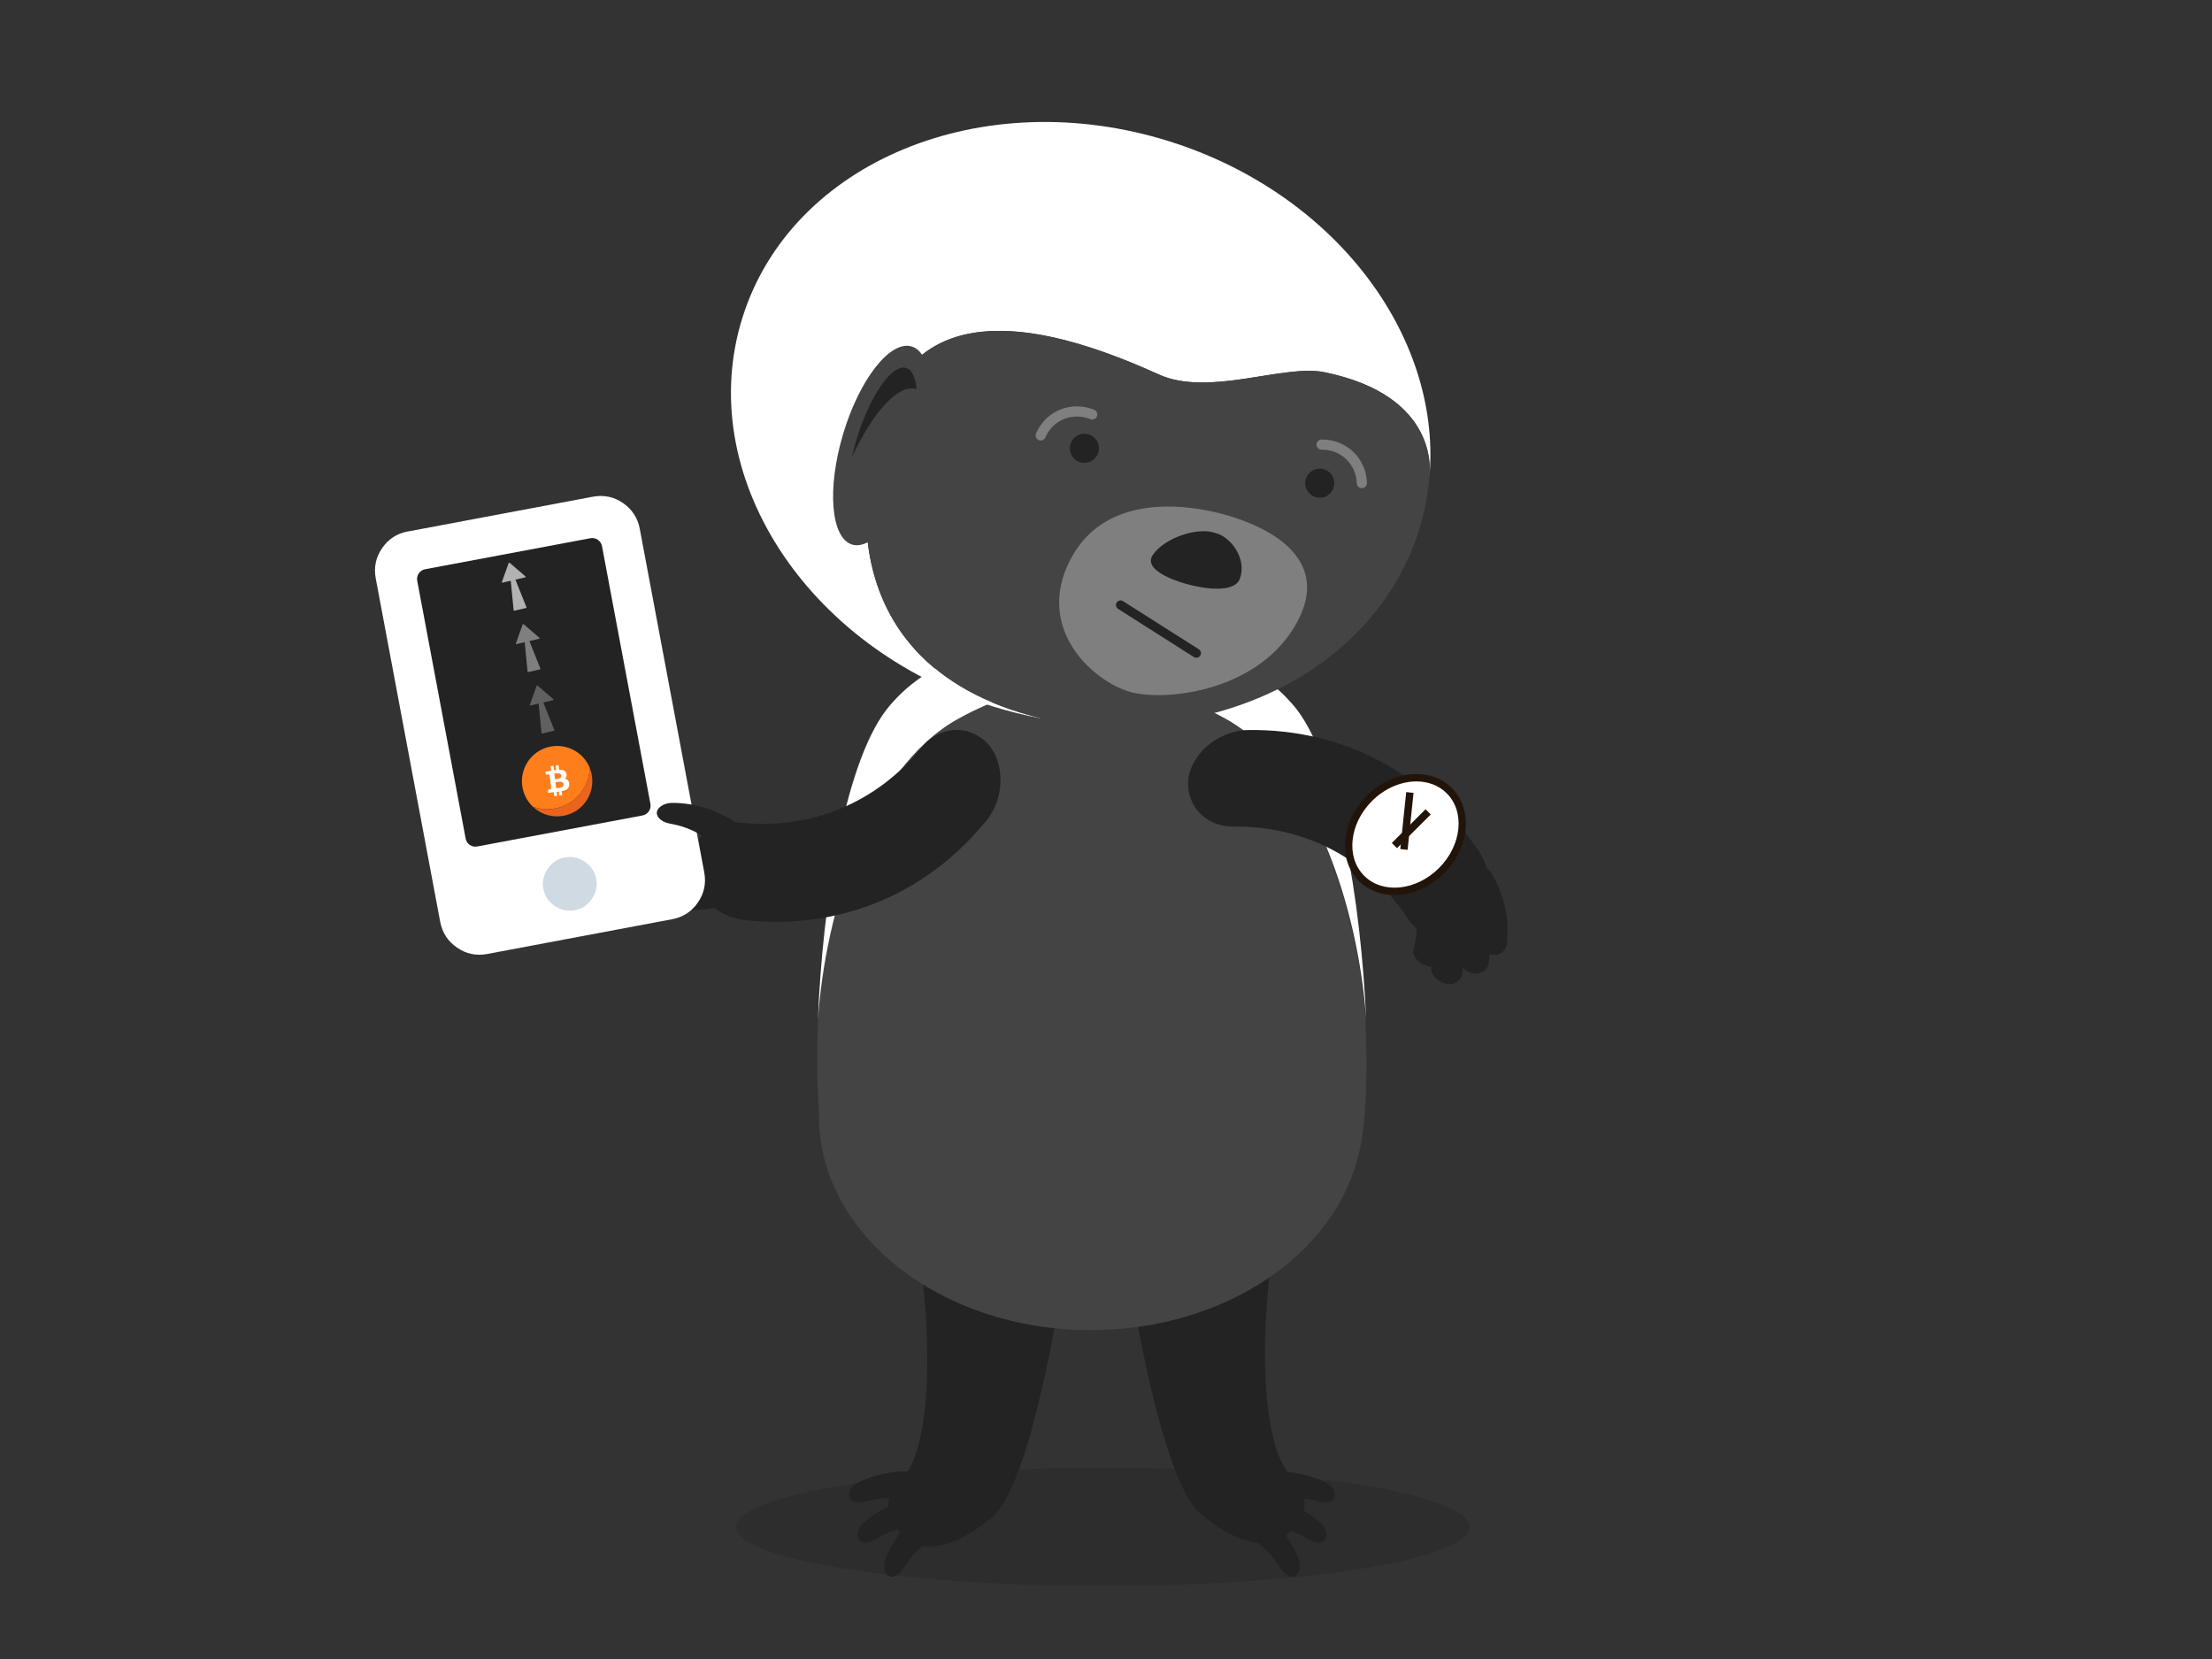 <?xml version="1.0" encoding="UTF-8"?>
<svg id="Layer_1" data-name="Layer 1" xmlns="http://www.w3.org/2000/svg" width="300" height="225" viewBox="0 0 300 225">
  <rect x="0" y="0" width="300" height="225" fill="#333333" stroke="none"/>
  <defs>
    <style>
      .cls-1 {
        fill: #fff;
      }

      .cls-2 {
        fill: #23140a;
      }

      .cls-3 {
        opacity: .28;
      }

      .cls-4 {
        fill: #d0dae3;
      }

      .cls-5 {
        isolation: isolate;
        opacity: .35;
      }

      .cls-6 {
        opacity: .65;
      }

      .cls-7 {
        fill: #232323;
      }

      .cls-8 {
        fill: #ff7e1c;
      }

      .cls-9 {
        fill: #444;
      }

      .cls-10 {
        fill: #ea651b;
      }

      .cls-11 {
        opacity: .42;
      }

      .cls-12 {
        fill: #7f7f7f;
      }
    </style>
  </defs>
  <g>
    <g>
      <g>
        <path class="cls-7" d="m146.46,157.28c-.18,1.46-4.94,42.74-11.96,48.54-7.02,5.79-10.71,3.86-12.15,2.32-1.5-1.61-3.39-4.5.1-7.77,2.81-2.63,4.77-14.26,1.92-32.4l22.08-10.69Z"/>
        <g>
          <path class="cls-7" d="m117.39,203.65c-.88.25-1.85.1-2.18-.49-.33-.59.19-1.62,1.25-2.13,2.87-1.37,6.15-1.82,9.38-1.2,1.2.23,1.69,1.49,1.14,2.61-.55,1.12-1.56,1.71-2.34,1.43-2.23-.83-4.78-.95-7.25-.22Z"/>
          <path class="cls-7" d="m118.78,208.78c-.78.49-1.75.62-2.23.13-.48-.48-.26-1.62.61-2.39,2.37-2.11,5.4-3.45,8.68-3.75,1.22-.1,2.04.96,1.82,2.19-.21,1.23-1.02,2.08-1.85,2.02-2.37-.17-4.85.41-7.03,1.8Z"/>
          <path class="cls-7" d="m122.58,212.66c-.47.79-1.27,1.34-1.92,1.14-.65-.21-.97-1.32-.54-2.41,1.15-2.96,3.24-5.53,6.02-7.29,1.03-.66,2.25-.08,2.62,1.12.37,1.2.04,2.32-.73,2.64-2.19.93-4.13,2.58-5.44,4.8Z"/>
        </g>
      </g>
      <g>
        <path class="cls-7" d="m150.76,156.89c.19,1.46,5.1,42.72,12.14,48.49,7.04,5.77,10.73,3.82,12.16,2.28,1.49-1.61,3.38-4.51-.13-7.77-2.82-2.62-4.82-14.24-2.04-32.39l-22.12-10.6Z"/>
        <g>
          <path class="cls-7" d="m178.79,203.64c.88.25,1.85.1,2.18-.5.33-.6-.2-1.62-1.26-2.12-2.87-1.36-6.16-1.8-9.38-1.16-1.2.24-1.69,1.5-1.14,2.61.55,1.12,1.57,1.71,2.34,1.42,2.23-.83,4.78-.97,7.25-.25Z"/>
          <path class="cls-7" d="m177.42,208.77c.78.49,1.75.61,2.24.13.48-.48.26-1.62-.62-2.39-2.38-2.1-5.42-3.43-8.69-3.72-1.22-.1-2.04.97-1.81,2.2.22,1.23,1.03,2.07,1.86,2.01,2.37-.19,4.85.4,7.03,1.77Z"/>
          <path class="cls-7" d="m173.64,212.66c.47.78,1.28,1.34,1.93,1.13.65-.21.97-1.32.54-2.41-1.16-2.95-3.26-5.52-6.05-7.27-1.04-.65-2.25-.07-2.61,1.13-.37,1.2-.03,2.31.74,2.64,2.19.93,4.14,2.57,5.46,4.79Z"/>
        </g>
      </g>
    </g>
    <path class="cls-9" d="m111.1,135.43c1.52-14.23,7.43-31.6,18.67-37.88,4.82-2.69,10.43-4.63,18.16-5.94,1.84.3,3.55.64,5.16,1.02.28.06.55.13.83.2.48.12.95.24,1.41.37.29.08.58.16.87.24.46.13.92.27,1.37.42.23.07.47.14.7.22.64.21,1.27.43,1.88.66.18.07.35.14.53.21.46.18.92.36,1.36.55.21.09.41.18.62.27.42.19.84.38,1.25.58.17.08.35.17.52.25.57.29,1.13.57,1.68.88,12.07,6.67,18.06,26.09,19.08,40.77.09,2.14.13,4.18.13,6.11,0,4.97-.32,9.1-.9,11.59-.03.12-.08.23-.11.34-3,13.66-18.09,24.07-36.29,24.11-20.38.04-36.92-12.95-36.95-29,0-.15,0-.29.01-.44-.32-4.14-.33-9.61,0-15.53Z"/>
    <path class="cls-1" d="m120.74,95.6c4.66-5.32,10.71-7.94,22.64-8.46.19-.01.38-.02.57-.02.6-.02,1.21-.04,1.84-.06.63-.01,1.26-.02,1.91-.03.08,0,.14,0,.22,0h.13s.09,0,.13,0c.69,0,1.36,0,2.02.02.75.01,1.47.03,2.19.06.07,0,.14,0,.21,0,11.94.48,18,3.07,22.68,8.38,6.19,7.02,9.34,27.11,10,42.75-1.02-14.69-7.02-34.1-19.08-40.77-4.83-2.67-10.45-4.6-18.18-5.87-7.73,1.31-13.34,3.25-18.16,5.94-12.04,6.72-17.96,26.15-18.93,40.84.59-15.64,3.67-35.75,9.83-42.79Z"/>
    <path class="cls-7" d="m190.94,124.59c1.81,2.68,5.24,3.75,8.21,1.82,2.96-1.92,3.95-7.15,1.45-10.9-7.11-10.69-18.45-16.67-31.29-16.5-4.51.06-8.27,3.83-8.18,7.35.09,3.54,2.9,5.77,6.14,5.75,9.71-.13,18.29,4.39,23.68,12.48Z"/>
    <path class="cls-7" d="m125.02,101.34c2.05-2.5,5.56-3.24,8.34-1.04,2.77,2.18,3.27,7.48.42,10.99-8.08,9.98-19.93,14.88-32.69,13.51-4.49-.48-7.88-4.59-7.46-8.08.42-3.52,3.43-5.47,6.65-5.15,9.66,1.03,18.62-2.67,24.73-10.23Z"/>
    <path class="cls-7" d="m89.56,119.81c-.92-.16-1.89.1-2.15.74-.26.63.38,1.62,1.5,2.01,3.04,1.07,6.41,1.15,9.61.17,1.19-.37,1.55-1.69.87-2.76-.68-1.08-1.77-1.56-2.52-1.18-2.16,1.07-4.72,1.48-7.3,1.02Z"/>
    <path class="cls-7" d="m90.38,114.48c-.84-.41-1.83-.43-2.27.11-.44.54-.09,1.66.88,2.35,2.63,1.87,5.84,2.88,9.18,2.82,1.24-.02,1.95-1.2,1.6-2.41-.36-1.22-1.26-1.98-2.1-1.83-2.38.44-4.95.12-7.3-1.03Z"/>
    <path class="cls-1" d="m55.33,72.08l25.06-4.71c1.5-.28,2.86,0,4.1.85,1.24.86,2,2.02,2.28,3.51l8.74,46.56c.28,1.49,0,2.86-.85,4.1-.85,1.24-2.01,2-3.51,2.28l-25.06,4.71c-1.5.28-2.87,0-4.1-.86-1.25-.85-2.01-2.02-2.29-3.51l-8.74-46.56c-.28-1.49,0-2.85.86-4.1.84-1.24,2.01-2,3.51-2.28Z"/>
    <path class="cls-7" d="m63.15,113.71c.07.38.26.67.56.88.31.21.66.28,1.03.21l22.38-4.2c.37-.07.66-.26.88-.57.21-.31.28-.65.21-1.02l-6.56-34.92c-.07-.37-.26-.66-.57-.88-.32-.21-.66-.29-1.03-.21l-22.38,4.2c-.37.07-.66.26-.88.57-.21.31-.27.65-.2,1.02l6.56,34.92Z"/>
    <path class="cls-4" d="m77.95,123.45c.97-.18,1.74-.69,2.32-1.53.57-.84.78-1.75.59-2.72-.18-.96-.7-1.74-1.54-2.32-.85-.57-1.75-.78-2.72-.59-.97.18-1.74.7-2.32,1.54-.57.84-.77,1.75-.59,2.71.18.97.7,1.75,1.53,2.32.85.58,1.75.77,2.72.59Z"/>
    <g>
      <g>
        <path class="cls-10" d="m72.25,109.39c.36.34.77.63,1.24.86,2.38,1.14,5.23.14,6.37-2.23.61-1.27.61-2.67.12-3.88-.02.8-.2,1.6-.57,2.37-1.29,2.69-4.42,3.91-7.16,2.89Z"/>
        <path class="cls-8" d="m71.26,103.88c-.92,1.91-.45,4.12.99,5.51,2.74,1.02,5.87-.2,7.16-2.89.37-.76.55-1.57.57-2.37-.43-1.06-1.24-1.96-2.35-2.49-2.38-1.14-5.23-.14-6.37,2.23Z"/>
      </g>
      <path class="cls-1" d="m77.01,105.82c.12.12.19.3.2.53,0,.28-.09.5-.27.66-.16.13-.42.22-.76.29l.07.54-.39.05-.07-.53-.3.04.07.53-.39.05-.07-.54-.77.1.02-.47h.08c.13-.02.21-.03.25-.05.05-.02.08-.07.08-.13l-.22-1.72c-.03-.08-.08-.13-.15-.14-.05,0-.15,0-.3.02h-.06s-.05-.41-.05-.41l.24-.02c.28-.04.46-.06.53-.08l-.08-.63.39-.05.08.62.3-.05-.08-.61.39-.05.08.63c.27,0,.49.03.64.1.19.09.3.23.35.44.07.3-.01.53-.24.69h0c.2.02.36.08.46.19h0Zm-1.74-.13h.06c.22-.03.39-.06.51-.11.21-.08.3-.21.28-.38-.02-.17-.14-.28-.35-.31-.12-.02-.29,0-.52.02-.04.01-.06.02-.07.02l.1.77Zm.23,1.22c.27-.03.47-.07.61-.12.24-.09.35-.24.33-.43-.02-.19-.16-.3-.41-.34-.14-.02-.34,0-.61.04h-.09s.11.85.11.85h.07Z"/>
    </g>
    <path class="cls-7" d="m90.86,111.7c-.92-.15-1.74-.72-1.78-1.41-.04-.69.89-1.4,2.08-1.4,3.23,0,6.43,1.04,9.12,3.04,1,.74.89,2.11-.1,2.89-1,.79-2.18.88-2.77.28-1.68-1.73-3.96-2.97-6.55-3.39Z"/>
    <g class="cls-3">
      <path class="cls-1" d="m73.34,94.4l1.84,4.61s0,.09-.05.1l-1.6.37s-.09-.02-.09-.07l-.49-5.04.33-.02s.06.02.07.05Z"/>
      <path class="cls-1" d="m71.95,95.68l3.07-.72c.06-.01.08-.09.03-.13l-2.15-1.85s-.1-.02-.12.03l-.92,2.58c-.02.06.03.11.09.1Z"/>
    </g>
    <g class="cls-11">
      <path class="cls-1" d="m71.45,86.07l1.84,4.61s0,.09-.05.1l-1.6.37s-.09-.02-.09-.07l-.49-5.04.33-.02s.06.02.07.05Z"/>
      <path class="cls-1" d="m70.06,87.35l3.07-.72c.06-.01.08-.09.03-.13l-2.15-1.85s-.1-.02-.12.03l-.92,2.58c-.02.06.03.11.09.1Z"/>
    </g>
    <g class="cls-6">
      <path class="cls-1" d="m69.56,77.75l1.84,4.61s0,.09-.05.1l-1.6.37s-.09-.02-.09-.07l-.49-5.04.33-.02s.06.02.07.05Z"/>
      <path class="cls-1" d="m68.16,79.02l3.07-.72c.06-.01.08-.09.03-.13l-2.15-1.85s-.1-.02-.12.03l-.92,2.58c-.02.06.03.11.09.1Z"/>
    </g>
    <g class="cls-5">
      <ellipse class="cls-7" cx="149.58" cy="207.08" rx="49.71" ry="8.02"/>
    </g>
  </g>
  <g>
    <path class="cls-1" d="m119.63,56.59c4.15-13.02,16.18-15.53,37.51-5.81,6.77,3.08,16.92-1.41,22.41-.31,15.79,3.17,14.32,13.77,14.32,13.77l.03.02c1.43-18.92-12.98-38.07-35.3-45.09-25.33-7.95-51.26,2.74-57.9,23.89-6.65,21.15,8.5,44.75,33.84,52.71,2.21.69,4.42,1.24,6.62,1.65v-.02c-22.79-5.46-27.05-23.54-21.54-40.81Z"/>
    <path class="cls-9" d="m193.9,64.26l-.03-.02s1.47-10.6-14.32-13.77c-5.49-1.1-15.64,3.39-22.41.31-15.31-6.97-25.83-7.65-32.08-2.66-.38-.57-.86-.97-1.42-1.13-2.9-.87-7.07,4.43-9.29,11.86-2.22,7.41-1.67,14.14,1.23,15.01.65.2,1.37.06,2.12-.32,1.29,10.92,8.23,20.22,23.48,23.87v.02c23.07,4.35,45.21-6.24,51.27-25.54.79-2.52,1.26-5.07,1.46-7.62Z"/>
    <path class="cls-12" d="m153.3,93.84c-4.92-1.34-13.09-8.51-8.1-18.01,4.99-9.51,16.91-7.13,20.78-6.07,3.88,1.06,15.02,4.95,10.03,14.45-4.99,9.51-17.79,10.98-22.71,9.64Z"/>
    <path class="cls-7" d="m164.91,72.31c2.14.58,4.19,3.56,3.26,6.14-.93,2.57-7.06.8-7.06.8l-.18-.05s-6.23-1.59-4.56-3.97c1.67-2.37,5.94-3.63,8.08-3.05l.46.13Z"/>
    <circle class="cls-7" cx="147.07" cy="60.8" r="1.97"/>
    <circle class="cls-7" cx="178.99" cy="65.53" r="1.97"/>
    <path class="cls-7" d="m124.22,52.76c-2.4-.7-5.82,3.13-8.66,9.2.18-.82.4-1.67.66-2.53,1.78-5.82,4.76-10.08,6.66-9.53.81.24,1.29,1.31,1.44,2.91-.04-.01-.07-.04-.11-.05Z"/>
    <path class="cls-12" d="m141.15,59.74c-.09,0-.18-.02-.27-.05-.35-.15-.51-.55-.37-.9.3-.72.74-1.36,1.29-1.92.55-.55,1.2-.99,1.92-1.29.74-.31,1.53-.47,2.34-.47h0c.81,0,1.6.16,2.34.47.35.15.51.55.37.9s-.55.51-.9.37c-.57-.24-1.18-.36-1.81-.36-.6,0-1.24.12-1.81.36-.56.24-1.06.57-1.48,1-.43.43-.76.92-1,1.48-.11.26-.37.42-.63.42Z"/>
    <path class="cls-12" d="m184.7,66.21c-.37,0-.68-.3-.69-.67-.01-.63-.15-1.23-.41-1.8-.26-.58-.62-1.09-1.07-1.5-.44-.41-.95-.73-1.52-.95-.55-.21-1.16-.31-1.76-.3-.37,0-.69-.3-.7-.68,0-.38.3-.69.68-.7.77,0,1.56.12,2.27.39.74.28,1.4.69,1.97,1.22.58.53,1.05,1.19,1.39,1.94.33.74.51,1.52.53,2.34,0,.38-.29.69-.67.7h-.01Z"/>
    <path class="cls-7" d="m162.25,89.21c-.11,0-.23-.03-.33-.1l-10.28-6.53c-.29-.18-.38-.57-.19-.86.18-.29.57-.38.86-.19l10.28,6.53c.29.18.38.57.19.86-.12.19-.32.29-.53.29Z"/>
  </g>
  <path class="cls-7" d="m199.79,119.73c-.33-.87-.26-1.87.31-2.25.57-.39,1.66.06,2.26,1.09,1.63,2.79,2.37,6.07,2.01,9.4-.13,1.24-1.36,1.84-2.54,1.38-1.18-.46-1.87-1.43-1.64-2.25.64-2.33.55-4.92-.4-7.36Z"/>
  <path class="cls-7" d="m197.35,122.26c-.33-.87-.26-1.87.31-2.25.57-.39,1.66.06,2.26,1.09,1.63,2.79,2.37,6.07,2.01,9.4-.13,1.24-1.36,1.84-2.54,1.38-1.18-.46-1.87-1.43-1.64-2.25.64-2.33.55-4.92-.4-7.36Z"/>
  <path class="cls-7" d="m193.75,123.7c-.33-.87-.26-1.87.31-2.25.57-.39,1.66.06,2.26,1.09,1.63,2.79,2.37,6.07,2.01,9.4-.13,1.24-1.36,1.84-2.54,1.38-1.18-.46-1.87-1.43-1.64-2.25.64-2.33.55-4.92-.4-7.36Z"/>
  <path class="cls-7" d="m191.32,121.34c-.33-.87-.26-1.87.31-2.25.57-.39,1.66.06,2.26,1.09,1.63,2.79,2.37,6.07,2.01,9.4-.13,1.24-1.36,1.84-2.54,1.38-1.18-.46-1.87-1.43-1.64-2.25.64-2.33.55-4.92-.4-7.36Z"/>
  <g>
    <g>
      <ellipse class="cls-1" cx="190.61" cy="113.19" rx="8.42" ry="6.93" transform="translate(-24.21 167.94) rotate(-45)"/>
      <path class="cls-2" d="m189.12,121.39c-1.82,0-3.54-.62-4.82-1.9-2.9-2.9-2.42-8.08,1.05-11.56,3.48-3.48,8.66-3.95,11.56-1.05,2.9,2.9,2.42,8.08-1.05,11.56h0c-1.95,1.95-4.43,2.95-6.74,2.95Zm2.98-15.41c-2.05,0-4.28.91-6.03,2.66-3.09,3.09-3.56,7.64-1.05,10.14,2.51,2.51,7.06,2.03,10.14-1.05,3.09-3.09,3.56-7.64,1.05-10.14-1.08-1.08-2.55-1.61-4.11-1.61Z"/>
    </g>
    <rect class="cls-2" x="186.94" y="110.85" width="7.77" height="1" transform="translate(60.31 289.62) rotate(-84.06)"/>
    <rect class="cls-2" x="188.17" y="111.9" width="6.47" height="1" transform="translate(-23.42 168.26) rotate(-45)"/>
  </g>
</svg>